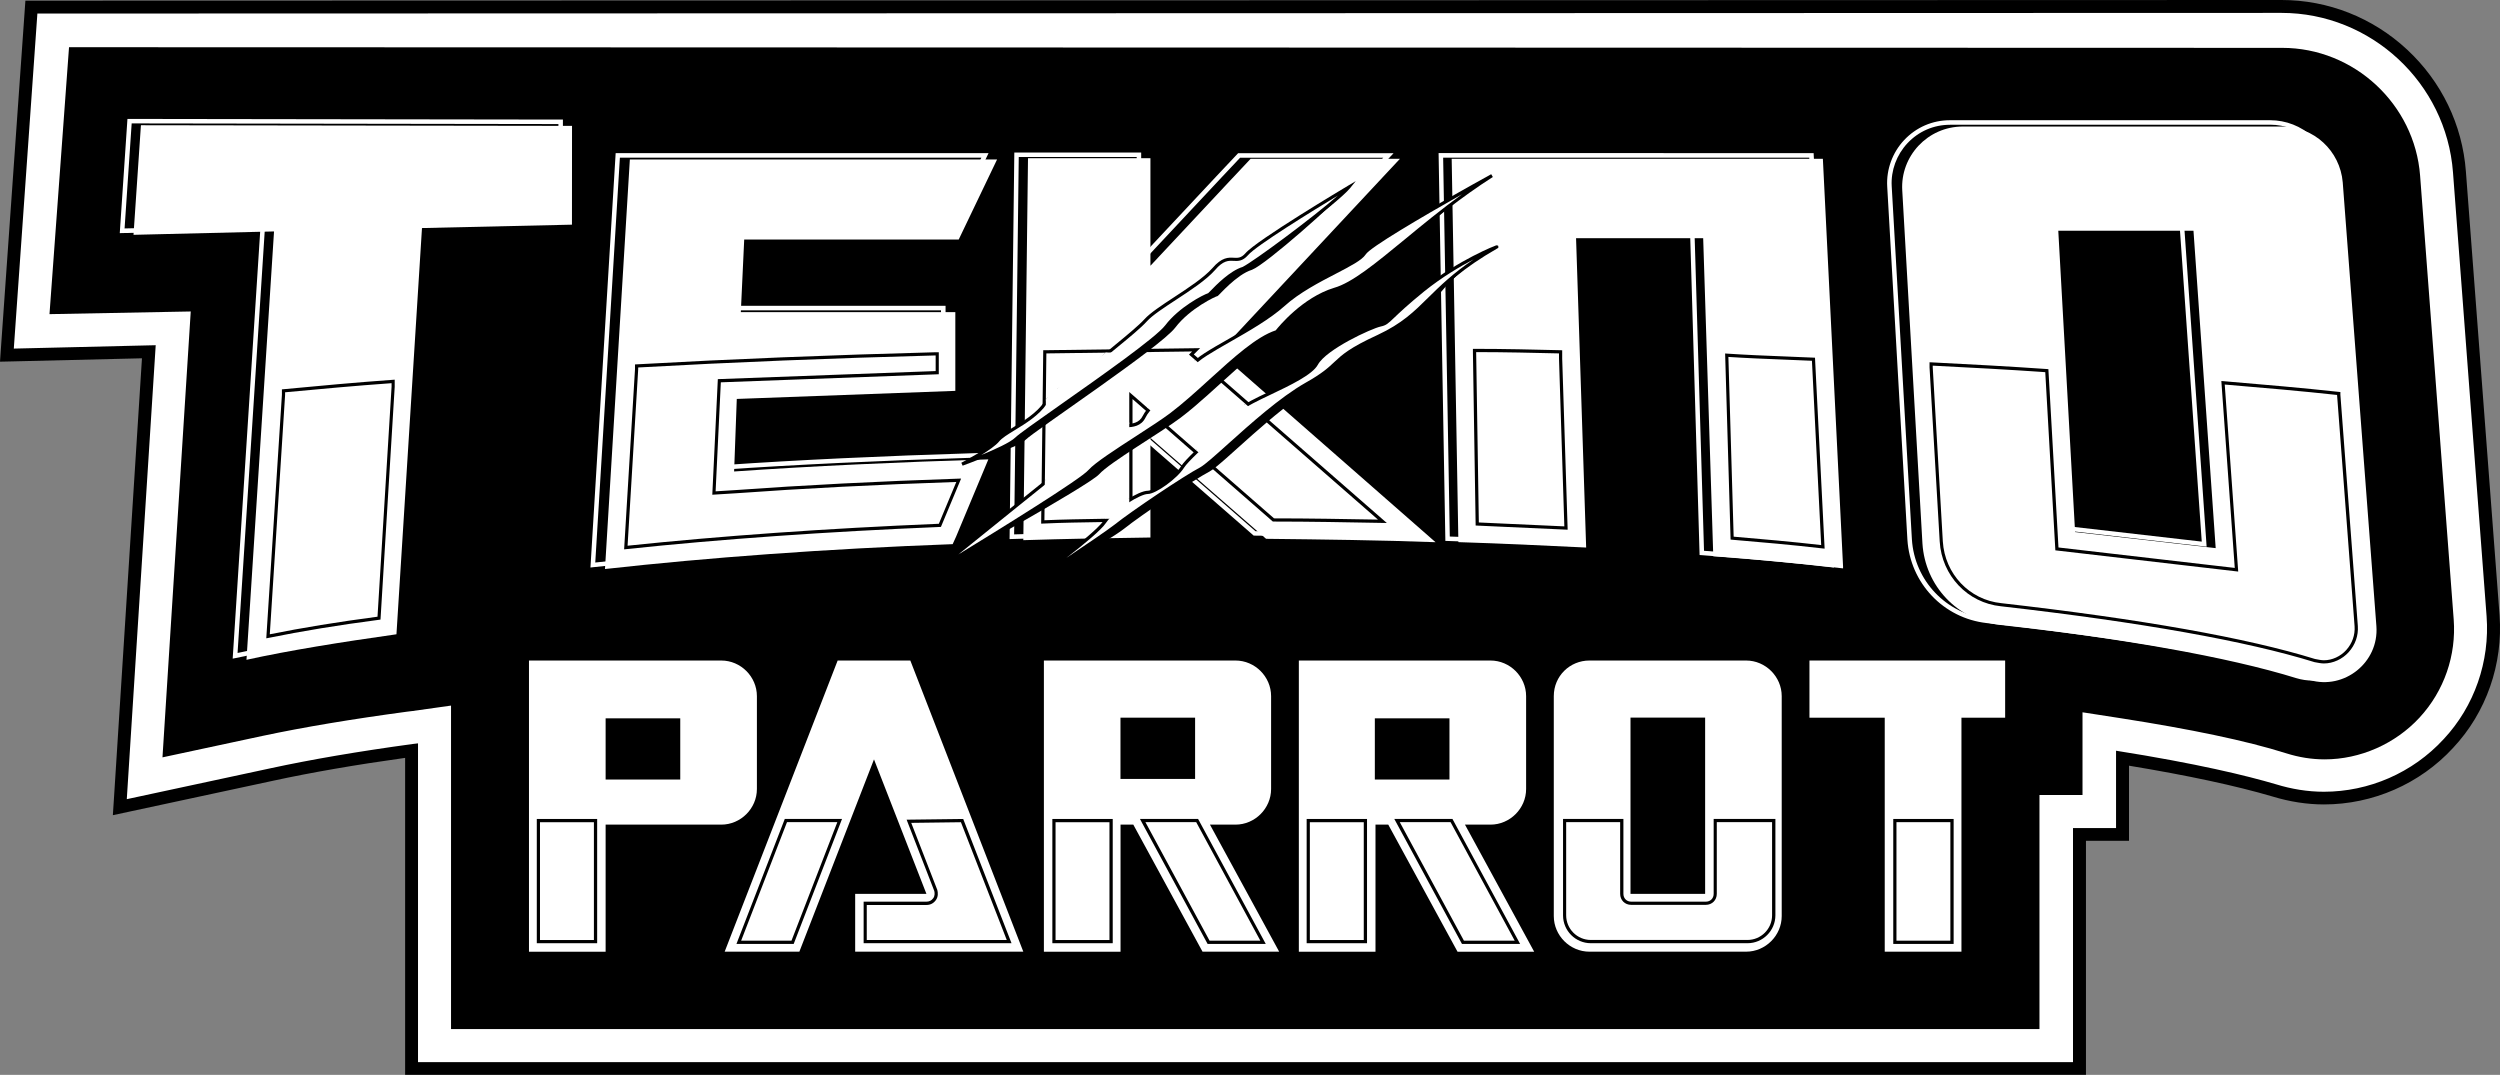 <?xml version="1.0" encoding="utf-8"?>
<!-- Generator: Adobe Illustrator 25.0.0, SVG Export Plug-In . SVG Version: 6.00 Build 0)  -->
<svg version="1.1" id="Layer_1" xmlns="http://www.w3.org/2000/svg" xmlns:xlink="http://www.w3.org/1999/xlink" x="0px" y="0px"
	 viewBox="0 0 3839 1650.6" style="enable-background:new 0 0 3839 1650.6;" xml:space="preserve">
<rect x="0" y="0" width="3839" height="1650.6" fill="#808080" stroke="none"/>
<style type="text/css">
	.st0{fill:#FFFFFF;}
	.st1{fill:#23A8E0;}
	.st2{fill:#EC1C27;}
	.st3{fill:#E59E24;}
	.st4{fill:#1C75BA;}
	.st5{fill:#A31E22;}
	.st6{stroke:#FFFFFF;stroke-width:7;stroke-miterlimit:10;}
	.st7{fill:#FFFFFF;stroke:#000000;stroke-width:5;stroke-miterlimit:10;}
	.st8{fill:#FFFFFF;stroke:#000000;stroke-width:7;stroke-miterlimit:10;}
	.st9{fill:#DC571F;}
	.st10{stroke:#FFFFFF;stroke-width:5;stroke-miterlimit:10;}
</style>
<g>
	<g>
		<g>
			<g>
				<g>
					<path class="st0" d="M632,1640.7v-488.2c-80.9,11-152.9,23.4-214.2,36.6l-233.8,50.3l44.6-699.4l-218,5.2L48.2,10.9l3455.4-1
						c142.5,0,262.5,111.5,273.2,253.9l51.6,681.6c5.4,72.6-19.6,144.2-68.7,196.5c-49,53.2-118.6,83.7-191.1,83.7
						c-24.9,0-50.5-4-76.2-11.8c-58.7-17.4-137.1-34-233-49.5v117.1h-66.1v359.4H632z"/>
					<path d="M3503.5,19.8c137.3,0,253,107.4,263.3,244.8l51.6,681.6c5.2,69.2-18.6,138.4-66.1,189
						c-47.5,51.6-114.6,80.6-183.8,80.6c-24.8,0-49.6-4.1-73.3-11.4c-45.4-13.4-121.9-32-245.8-51.6v118.8h-66.1v359.4H641.9v-489.5
						l-8.3,1c-83.6,11.4-155.9,23.8-217.9,37.2l-221,47.5l44.4-697.1l-217.9,5.2L57.4,20.8L3503.5,19.8 M3503.5,0L3503.5,0L3503.5,0
						L57.4,1L39,1l-1.3,18.4L1.5,533.7L0,555.4l21.7-0.5l196.3-4.7l-43,675.5l-1.7,26.1l25.6-5.5l221-47.5
						c58.2-12.6,126.1-24.4,202.2-35v466.9v19.8h19.8h2541.5h19.8v-19.8v-339.6h46.3h19.8v-19.8v-95.5
						c90.2,14.9,164.3,30.8,220.3,47.3c26.6,8.1,53.2,12.2,79,12.2c75.2,0,147.5-31.6,198.3-86.8c51-54.3,77-128.7,71.4-204
						L3786.6,263c-5.4-71.4-37.4-137.8-90.3-186.9C3643.5,27,3575,0,3503.5,0L3503.5,0z"/>
				</g>
			</g>
		</g>
		<g>
			<path d="M3767.9,951.3l-51.6-681.6c-8.3-109.5-101.2-196.2-211.7-196.2l-3398.6-1L76,482.4l216.9-4.1L249.5,1163l153.9-33
				c63-13.4,137.3-25.8,222-37.2l8.3-1l58.9-8.3v496.7h2439.2v-359.4h66.1v-127l59.9,9.3c105.3,16.5,191.1,34.1,253,53.7
				c19.6,6.2,39.2,9.3,58.9,9.3c54.7,0,108.4-23.8,145.6-64C3753.5,1060.8,3772,1006,3767.9,951.3z"/>
		</g>
		<g>
			<g>
				<g>
					<path d="M860.8,187.1l-662-1l-11.4,168.3l215.8-5.2L361,1007.1c66.1-14.5,143.5-26.9,230.3-39.2l39.2-623.8l230.3-5.2
						L860.8,187.1L860.8,187.1z"/>
				</g>
				<g>
					<path class="st0" d="M357.3,1011.4l42.4-658.6l-215.8,5.2l11.8-175.4l668.7,1l0,158.7l-230.5,5.2l-39.2,623.4l-2.8,0.4
						c-101.4,14.5-172.3,26.6-230,39.2L357.3,1011.4z M407.1,345.7l-42.3,657c56.6-12.2,125.8-24,223.3-37.9l39.3-624.1l230.1-5.2
						v-145l-655.3-1l-10.9,161.3L407.1,345.7z"/>
				</g>
			</g>
			<g>
				<g>
					<path d="M1112.8,606.4l335.6-12.4V473.1H1119l5.2-111.5h329.4l58.9-122.9H948.6l-38.2,628.9c158-17.6,338.7-31,533.9-38.2
						l5.2-11.4l49.6-118.8c-135.3,4.1-271.6,10.3-390.4,18.6L1112.8,606.4z"/>
				</g>
				<g>
					<path class="st0" d="M906.7,871.5l38.7-636.3H1518l-62.2,129.8h-328.3l-4.8,104.6h329.3v127.6l-335.8,12.4l-3.9,104.5
						c111.1-7.7,244.7-14,386.7-18.3l5.4-0.2l-51.7,123.8l-6,13.3l-2.1,0.1c-189,7-368.6,19.9-533.7,38.2L906.7,871.5z M951.9,242.2
						l-37.8,621.6c163.5-18,341.1-30.7,527.9-37.7l4.3-9.4l47.5-113.8c-141.5,4.4-274.5,10.7-384.9,18.4l-3.8,0.3l4.4-118.6
						l335.5-12.4v-114h-329.6l5.5-118.5h330.6l55.5-116H951.9z"/>
				</g>
			</g>
			<g>
				<g>
					<path d="M1854.3,536.1l277.8-297.4h-229.3l-33,35.1L1749,402.9V237.7h-188l-7.2,586.6c64-2.1,129.1-3.1,195.2-4.1V664.2
						l177.6,154.9c88.8,1,175.6,2.1,260.2,5.2L1854.3,536.1z"/>
				</g>
				<g>
					<path class="st0" d="M2196.5,828.1l-9.8-0.4c-85.6-3.1-174.3-4.2-260.2-5.2l-1.3,0l-172.8-150.7v151.7l-3.4,0.1
						c-64,1-130.2,2-195.1,4.1l-3.6,0.1l7.3-593.6h194.8v159.9l114.8-122.7l34.1-36.2h238.7l-280.8,300.6L2196.5,828.1z
						 M1564.4,241.1l-7.1,579.5c62.7-2,126.4-3,188.2-4V656.6l182.4,159.1c82.2,1,167,2,249.2,4.8l-327.8-284.1l274.8-294.2h-219.8
						l-32,34l-126.8,135.5V241.1H1564.4z"/>
				</g>
			</g>
			<g>
				<g>
					<path d="M2613.3,849c70.2,5.2,136.3,11.4,199.3,18.6v-3.1l-31-625.8h-123.9h-63h-195.2h-91.9h-95l10.3,588.6
						c67.1,2.1,133.2,5.2,196.2,8.3l-15.5-475h195.2L2613.3,849z"/>
				</g>
				<g>
					<path class="st0" d="M2816.1,871.5l-3.9-0.4c-63.3-7.3-130.3-13.5-199.2-18.6l-3.1-0.2L2595.5,364h-188.2l15.5,475.2l-3.8-0.2
						c-58.4-2.9-126.6-6.1-196.2-8.3l-3.3-0.1l-10.4-595.5H2785l31.1,629.3V871.5z M2616.7,845.8c66.5,4.9,131.2,11,192.4,17.9
						l-30.8-621.6h-562.2l10.2,581.8c67,2.1,132.5,5.2,189.2,8l-15.5-474.9h202.1L2616.7,845.8z"/>
				</g>
			</g>
			<g>
				<g>
					<path d="M3630.6,955.4l-51.6-681.6c-4.1-48.5-44.4-85.7-92.9-85.7h-491.6c-53.7,0-96,45.4-92.9,98.1l31,542.2
						c4.1,65.1,53.7,117.7,118.8,125c205.5,22.7,369.7,51.6,476.1,84.7C3582,1054.6,3634.7,1011.2,3630.6,955.4z M3168.9,810.8
						l-25.8-462.7h207.6l34.1,487.4L3168.9,810.8z"/>
				</g>
				<g>
					<path class="st0" d="M3551.2,1045.1c-8.3,0-16.6-1.2-24.9-3.7c-104.6-32.5-269-61.7-475.5-84.6
						c-66.3-7.4-117.6-61.3-121.8-128.2l-31-542.2c-1.5-26.1,8-52.2,26.1-71.4c18.5-19.6,43.4-30.4,70.3-30.4H3486
						c24.3,0,47.6,9.1,65.5,25.6c17.9,16.5,28.8,39,30.9,63.3l51.6,681.6c2,27.6-9.6,54.3-31.1,71.6
						C3587.9,1038.8,3569.8,1045.1,3551.2,1045.1z M2994.4,191.6c-24.9,0-48.1,10-65.2,28.2c-16.8,17.9-25.7,42-24.3,66.2l31,542.2
						c4,63.5,52.7,114.7,115.7,121.7c206.9,22.9,371.7,52.2,476.7,84.8c24.7,7.5,50.3,2.6,70.3-13.4c19.7-15.8,30.4-40.4,28.5-65.7
						l-51.6-681.6c-4-47-42.5-82.5-89.5-82.5H2994.4z M3388.5,839.5l-222.9-25.6l-26.2-469.2h214.5L3388.5,839.5z M3172.2,807.7
						l208.8,24l-33.6-480.1h-200.7L3172.2,807.7z"/>
				</g>
			</g>
		</g>
		<g>
			<g>
				<path class="st0" d="M878.4,193.3l-662-1l-11.4,168.3l215.8-5.2l-42.3,657.8c66.1-14.5,143.5-26.9,230.3-39.2l39.2-623.8
					l230.3-5.2L878.4,193.3L878.4,193.3z"/>
			</g>
		</g>
		<g>
			<g>
				<path class="st0" d="M1131.4,612.6l335.6-12.4V479.3h-329.4l5.2-111.5h329.4l58.9-122.9H967.2L929,873.8
					c158-17.6,338.7-31,533.9-38.2l5.2-11.4l49.6-118.8c-135.3,4.1-271.6,10.3-390.4,18.6L1131.4,612.6z"/>
			</g>
		</g>
		<g>
			<g>
				<path class="st0" d="M1871.9,541.3l277.8-297.4h-229.3l-33,35.1l-120.8,129.1V242.9h-188l-7.2,586.6c64-2.1,129.1-3.1,195.2-4.1
					V672.5l177.6,154.9c88.8,1,175.6,2.1,260.2,5.2L1871.9,541.3z"/>
			</g>
		</g>
		<g>
			<g>
				<path class="st0" d="M2630.9,854.2c70.2,5.2,136.3,11.4,199.3,18.6v-3.1l-31-625.8h-123.9h-63h-195.2h-91.9h-96l10.3,588.6
					c67.1,2.1,133.2,5.2,196.2,8.3l-15.5-475h195.2L2630.9,854.2z"/>
			</g>
		</g>
		<g>
			<g>
				<path class="st0" d="M3649.2,961.6L3597.5,280c-4.1-48.5-44.4-85.7-92.9-85.7H3014c-53.7,0-96,45.4-92.9,98.1l31,542.2
					c4.1,65.1,53.7,117.7,118.8,125c205.5,22.7,369.7,51.6,476.1,84.7C3599.6,1059.7,3653.3,1017.4,3649.2,961.6z M3186.5,817
					l-25.8-462.7h207.6l34.1,487.4L3186.5,817z"/>
			</g>
		</g>
		<g>
			<g>
				<g>
					<path class="st0" d="M2386,1069v337.7c0,29.9,24.8,54.7,54.7,54.7h240.6c29.9,0,54.7-24.8,54.7-54.7V1069
						c0-29.9-24.8-54.7-54.7-54.7h-240.6C2410.8,1014.3,2386,1038,2386,1069z M2503.8,1372.6v-270.6h114.6v270.6H2503.8z"/>
				</g>
			</g>
			<g>
				<g>
					<path class="st0" d="M2633.9,1260.1v112.6c0,8.3-6.2,14.5-14.5,14.5h-114.6c-8.3,0-14.5-6.2-14.5-14.5v-112.6h-87.8v145.6
						c0,21.7,17.6,40.3,40.3,40.3h240.6c21.7,0,40.3-17.6,40.3-40.3v-145.6H2633.9z"/>
				</g>
				<g>
					<path d="M2683.5,1448.4h-240.6c-23.6,0-42.7-19.2-42.7-42.7v-148.1h92.7v115c0,6.9,5,12,12,12h114.6c6.9,0,12-5,12-12v-115
						h94.8v148.1C2726.2,1429.2,2707,1448.4,2683.5,1448.4z M2405,1262.5v143.1c0,20.8,17,37.8,37.8,37.8h240.6
						c20.8,0,37.8-17,37.8-37.8v-143.1h-84.9v110.1c0,9.7-7.3,16.9-16.9,16.9h-114.6c-9.7,0-16.9-7.3-16.9-16.9v-110.1H2405z"/>
				</g>
			</g>
		</g>
		<g>
			<g>
				<g>
					<polygon class="st0" points="1313.2,1461.4 1571.4,1461.4 1397.9,1014.3 1286.3,1014.3 1112.8,1461.4 1227.5,1461.4 
						1342.1,1166.1 1422.6,1372.6 1313.2,1372.6 					"/>
				</g>
			</g>
			<g>
				<g>
					<path class="st0" d="M1477.4,1260.1l-81.6,1l41.3,106.4c1,4.1,1,9.3-2.1,13.4c-3.1,4.1-7.2,6.2-12.4,6.2h-94v58.9h221
						L1477.4,1260.1z"/>
				</g>
				<g>
					<path d="M1553.3,1448.4h-227.1v-63.8h96.4c4.4,0,7.8-1.7,10.4-5.2c2.9-3.8,2.3-8.6,1.7-11.2l-42.5-109.5l86.9-1.1
						L1553.3,1448.4z M1331.1,1443.5H1546l-70.4-180.9l-76.3,1l40.1,103.2l0,0.2c0.9,3.4,1.7,10-2.5,15.5c-3.6,4.8-8.4,7.2-14.4,7.2
						h-91.5V1443.5z"/>
				</g>
			</g>
			<g>
				<g>
					<polygon class="st0" points="1206.8,1260.1 1134.5,1447 1217.1,1447 1289.4,1260.1 					"/>
				</g>
				<g>
					<path d="M1218.8,1449.5h-87.9l74.2-191.9h87.9L1218.8,1449.5z M1138.1,1444.5h77.3l70.4-182h-77.3L1138.1,1444.5z"/>
				</g>
			</g>
		</g>
		<g>
			<g>
				<g>
					<path class="st0" d="M1091.1,1014.3h-46.5H930h-21.7h-96v447.2H930v-195.2h177.6c29.9,0,54.7-24.8,54.7-54.7V1069
						c0-29.9-24.8-54.7-54.7-54.7L1091.1,1014.3L1091.1,1014.3z M930,1197.1v-94h114.6v94H930z"/>
				</g>
			</g>
			<g>
				<g>
					<rect x="826.8" y="1260.1" class="st0" width="87.8" height="185.9"/>
				</g>
				<g>
					<path d="M917,1448.4h-92.7v-190.8H917V1448.4z M829.2,1443.5h82.8v-180.9h-82.8V1443.5z"/>
				</g>
			</g>
		</g>
		<g>
			<g>
				<g>
					<polygon class="st0" points="3079.1,1014.3 3012,1014.3 2894.2,1014.3 2778.6,1014.3 2778.6,1102.1 2894.2,1102.1 
						2894.2,1461.4 3012,1461.4 3012,1102.1 3079.1,1102.1 					"/>
				</g>
			</g>
			<g>
				<g>
					<rect x="2909.7" y="1260.1" class="st0" width="87.8" height="186.9"/>
				</g>
				<g>
					<path d="M3000,1449.5h-92.7v-191.9h92.7V1449.5z M2912.2,1444.5h82.8v-182h-82.8V1444.5z"/>
				</g>
			</g>
		</g>
		<g>
			<g>
				<g>
					<path class="st0" d="M2249.6,1266.3h39.2c29.9,0,54.7-24.8,54.7-54.7V1069c0-29.9-24.8-54.7-54.7-54.7H2262h-35.1h-114.6H2074
						h-79.5v447.2h117.7v-195.2h19.6l106.4,195.2h117.7L2249.6,1266.3z M2111.2,1197.1v-94h114.6v94H2111.2z"/>
				</g>
			</g>
			<g>
				<g>
					<path class="st0" d="M2096.7,1260.1V1446H2009v-185.9H2096.7z"/>
				</g>
				<g>
					<path d="M2099.2,1448.4h-92.7v-190.8h92.7V1448.4z M2011.4,1443.5h82.8v-180.9h-82.8V1443.5z"/>
				</g>
			</g>
			<g>
				<g>
					<polygon class="st0" points="2228.9,1260.1 2330.1,1447 2246.5,1447 2145.3,1260.1 					"/>
				</g>
				<g>
					<path d="M2334.3,1449.5H2245l-103.9-191.9h89.3L2334.3,1449.5z M2248,1444.5h78l-98.5-182h-78L2248,1444.5z"/>
				</g>
			</g>
		</g>
		<g>
			<g>
				<g>
					<path class="st0" d="M1846.6,1461.4h117.7L1858,1266.3h39.2c29.9,0,54.7-24.8,54.7-54.7V1069c0-29.9-24.8-54.7-54.7-54.7h-15.5
						h-46.5h-114.6H1699h-96v447.2h117.7v-195.2h19.6L1846.6,1461.4z M1720.6,1102.1h114.6v94h-114.6V1102.1z"/>
				</g>
			</g>
			<g>
				<g>
					<path class="st0" d="M1618.4,1260.1V1446h87.8v-185.9H1618.4z"/>
				</g>
				<g>
					<path d="M1708.7,1448.4h-92.7v-190.8h92.7V1448.4z M1620.9,1443.5h82.8v-180.9h-82.8V1443.5z"/>
				</g>
			</g>
			<g>
				<g>
					<polygon class="st0" points="1838.4,1260.1 1939.6,1447 1855.9,1447 1754.7,1260.1 					"/>
				</g>
				<g>
					<path d="M1943.7,1449.5h-89.3l-103.9-191.9h89.3L1943.7,1449.5z M1857.4,1444.5h78l-98.5-182h-78L1857.4,1444.5z"/>
				</g>
			</g>
		</g>
		<g>
			<g>
				<path class="st0" d="M603.7,585.7c-57.8,4.1-113.6,9.3-168.3,14.5v6.2l-23.8,370.7c50.6-10.3,107.4-19.6,170.4-27.9L603.7,594
					L603.7,585.7z"/>
			</g>
			<g>
				<path d="M408.9,980.2l24-373.9v-8.4l2.2-0.2c56-5.3,111-10.4,168.4-14.5l2.6-0.2l0,11l0,0.1l-21.8,357.3l-2,0.3
					c-62.6,8.2-119.9,17.6-170.2,27.9L408.9,980.2z M437.8,602.4l0,4.1L414.3,974c49.1-9.9,104.7-19,165.4-27l21.6-353.1l0-5.5
					C545.6,592.4,492.2,597.3,437.8,602.4z"/>
			</g>
		</g>
		<g>
			<g>
				<path class="st0" d="M1437.1,543.4c-159,4.1-312.9,10.3-459.6,18.6v5.2L961,840.8c146.6-15.5,308.8-26.9,482.3-34.1l28.9-69.2
					c-126,4.1-243.7,10.3-342.9,17.6l-33,2.1l8.3-172.5l334.6-12.4v-23.8v-5.2H1437.1z"/>
			</g>
			<g>
				<path d="M958.4,843.6L975.1,567v-7.4l2.3-0.1c145.4-8.2,300-14.4,459.6-18.6l0.1,0h4.5v33.8l-334.7,12.4l-8,167.4l30.3-1.9
					c102.9-7.5,221.5-13.6,342.9-17.6l3.8-0.1l-31,74.2l-1.6,0.1c-174.9,7.3-337.1,18.7-482.1,34.1L958.4,843.6z M980,564.3l0,3
					L963.7,838c144-15.1,304.7-26.5,478-33.7l26.8-64.2c-120,4-237.1,10-338.9,17.4l-35.8,2.2l8.5-177.5l334.5-12.4v-24
					C1278.2,550,1124.5,556.2,980,564.3z"/>
			</g>
		</g>
		<g>
			<g>
				<path class="st0" d="M1829.5,544.4l293.3,256.1c-55.8-1-111.5-2.1-167.3-2.1l-218.9-191.1v191.1c-45.4,1-90.9,1-135.3,3.1
					l3.1-261.3c76.4-1,153.9-2.1,232.4-3.1L1829.5,544.4z"/>
			</g>
			<g>
				<path d="M1598.8,804.1l3.2-266.3l2.4,0c76.4-1,153.9-2.1,232.4-3.1l6.1-0.1l-9.7,9.7l296.4,258.8l-6.8-0.1
					c-54.8-1-111.5-2.1-167.3-2.1h-0.9l-215.5-188.1v188l-2.4,0.1c-15.1,0.3-30.4,0.6-45.2,0.8c-29.7,0.5-60.4,0.9-90,2.3
					L1598.8,804.1z M1606.8,542.7l-3,256.2c28.9-1.3,58.7-1.7,87.6-2.2c14-0.2,28.5-0.4,42.7-0.7V602l222.3,194
					c53.2,0,107.2,1,159.6,1.9l-290.2-253.4l4.8-4.8C1755.1,540.7,1680.5,541.7,1606.8,542.7z"/>
			</g>
		</g>
		<g>
			<g>
				<path class="st0" d="M2264.3,541.3l4.1,263.3c45.4,2.1,91.9,4.1,136.3,6.2l-8.3-260.2v-10.3c-43.4-1-87.8-2.1-132.2-2.1
					L2264.3,541.3L2264.3,541.3z"/>
			</g>
			<g>
				<path d="M2407.3,813.4l-2.7-0.1c-29.6-1.4-60-2.7-90.5-4.1c-15.3-0.7-30.6-1.4-45.8-2.1l-2.3-0.1l-4.2-265.7l0-5.6h2.5
					c45.5,0,91.6,1.1,132.2,2.1l2.4,0.1v12.7L2407.3,813.4z M2270.9,802.3c14.4,0.7,29,1.3,43.5,2c29.6,1.3,59.1,2.7,87.8,4
					l-8.2-257.6l0-8c-39.3-0.9-83.5-2-127.2-2l0,0.6L2270.9,802.3z"/>
			</g>
		</g>
		<g>
			<g>
				<path class="st0" d="M2784.8,551.6l14.5,288.1c-44.4-5.2-90.9-9.3-139.4-13.4l-8.3-280.9C2697,548.5,2741.4,549.6,2784.8,551.6z
					"/>
			</g>
			<g>
				<path d="M2801.9,842.5l-2.9-0.3c-46.1-5.4-94.1-9.6-139.3-13.4l-2.2-0.2l-8.4-285.8l2.7,0.2c29.7,2,59.2,3.2,87.7,4.3
					c15,0.6,30.4,1.2,45.4,1.9l2.2,0.1L2801.9,842.5z M2662.2,824.1c43.6,3.7,89.8,7.8,134.4,12.9l-14.2-283
					c-14.3-0.7-29-1.2-43.2-1.8c-27.7-1.1-56.3-2.2-85.1-4.1L2662.2,824.1z"/>
			</g>
		</g>
		<g>
			<g>
				<path class="st0" d="M3434.3,874.9l-275.7-32l-15.5-273.7c-57.8-4.1-116.7-7.2-177.6-10.3v5.2l15.5,267.5
					c3.1,50.6,41.3,91.9,91.9,97.1c207.6,23.8,374.9,52.7,481.2,85.7c5.2,1,10.3,2.1,14.5,2.1c13.4,0,26.9-6.2,36.1-16.5
					c9.3-10.3,14.5-23.8,13.4-38.2l-26.9-355.3v-2.1c-56.8-6.2-116.7-11.4-177.6-16.5L3434.3,874.9z"/>
			</g>
			<g>
				<path d="M3568.6,1018.8c-4.4,0-9.7-1.1-14.9-2.1l-0.2-0.1c-103.5-32.1-265.2-61-480.8-85.6c-51.3-5.2-90.9-47-94.1-99.4
					L2963,564.1v-7.8l2.6,0.1c60.4,3.1,119.5,6.2,177.7,10.3l2.2,0.2l15.5,273.8l270.7,31.4l-20.6-287l2.9,0.2
					c64.1,5.4,121.8,10.4,177.7,16.5l2.2,0.2v4.2l26.8,355.2c1,14.6-3.9,28.8-14.1,40.1C3596.8,1012.3,3582.6,1018.8,3568.6,1018.8z
					 M3554.8,1011.9c4.9,1,10,2,13.8,2c12.6,0,25.5-5.9,34.3-15.7c9.2-10.2,13.7-23.1,12.8-36.4l-26.9-355.3
					c-54.3-5.9-110.4-10.8-172.5-16l20.7,287.2l-280.8-32.6l-15.5-273.6c-56.6-4-114-7-172.8-10v2.5l15.5,267.4
					c3.1,49.9,40.8,89.8,89.7,94.8C3289,950.8,3451,979.7,3554.8,1011.9z"/>
			</g>
		</g>
		<g>
			<g>
				<g>
					<path d="M2071.2,287.3c0,0-127,87.8-143.5,106.4c-16.5,18.6-25.8-6.2-50.6,22.7c-24.8,27.9-85.7,57.8-104.3,78.5
						c-18.6,20.7-82.6,67.1-81.6,73.3c1,6.2-33,28.9-33,28.9s-19.6-4.1-39.2,24.8c-19.6,28.9-64,41.3-75.4,54.7
						c-11.4,13.4-66.1,35.1-66.1,35.1s82.6-21.7,97.1-36.1S1782,533,1804.7,503.1c22.7-29.9,63-48.5,65.1-48.5
						c2.1-1,28.9-33,52.7-40.3C1944.2,406,2053.6,308.9,2071.2,287.3z"/>
				</g>
			</g>
			<g>
				<g>
					<path d="M2291.1,269.7c0,0-171.4,105.3-182.8,123.9c-11.4,17.6-81.6,40.3-123.9,78.5c-42.3,38.2-127,73.3-139.4,92.9
						c-12.4,18.6-65.1,58.9-74.4,78.5c-9.3,19.6-32,11.4-38.2,16.5s-17.6,25.8-27.9,32s-29.9,8.3-48.5,22.7
						c-18.6,14.5-214.8,159-214.8,159s231.3-128.1,246.8-145.6c15.5-17.6,95-64,125-86.7c54.7-41.3,116.7-112.6,162.1-127
						c0,0,38.2-49.6,88.8-65.1C2114.6,433.9,2182.7,338.9,2291.1,269.7z"/>
				</g>
			</g>
			<g>
				<g>
					<path d="M2298.4,379.2c2.1-1-39.2,17.6-95,63c-55.8,45.4-53.7,57.8-69.2,59.9c-14.5,3.1-84.7,35.1-98.1,59.9
						c-13.4,24.8-103.3,54.7-114.6,69.2c-11.4,13.4-80.6,72.3-90.9,88.8c-9.3,16.5-53.7,39.2-65.1,39.2s-43.4,14.5-59.9,39.2
						c-16.5,24.8-148.7,114.6-148.7,114.6s143.5-80.6,169.4-101.2c25.8-20.7,107.4-75.4,131.2-87.8c20.7-11.4,100.2-95,162.1-130.1
						c58.9-33,34.1-38.2,110.5-73.3C2208.5,484.5,2192,440.1,2298.4,379.2z"/>
				</g>
			</g>
			<g>
				<g>
					<path class="st0" d="M2071.2,287.3c0,0-140.4,83.6-157,103.3c-16.5,18.6-25.8-6.2-50.6,22.7c-24.8,27.9-85.7,57.8-104.3,78.5
						c-18.6,20.7-82.6,67.1-81.6,73.3c1,6.2-33,28.9-33,28.9s-19.6-4.1-39.2,24.8c-19.6,28.9-62,43.4-73.3,57.8
						c-11.4,13.4-54.7,36.1-54.7,36.1s69.2-24.8,83.6-39.2C1575.5,659,1768.6,531,1791.3,501c22.7-29.9,63-48.5,65.1-48.5
						c2.1-1,28.9-33,52.7-40.3C1929.7,401.9,2053.6,308.9,2071.2,287.3z"/>
				</g>
				<g>
					<path d="M1478.2,715.1l-2-4.5c0.4-0.2,43.1-22.6,54-35.6c4.8-6.1,14.5-12,25.7-18.8c16-9.8,36-21.9,47.5-38.8
						c17.9-26.4,36.1-26.5,40.7-26c14.8-9.9,30.6-22.6,31.2-26c-0.5-4.2,7.3-11.2,38-36.5c16.7-13.7,35.6-29.3,44.2-38.8
						c8.8-9.7,26.6-21.4,45.4-33.7c21.4-14,45.7-29.9,58.9-44.7c14.5-16.9,24.7-16.4,32.8-15.9c6.3,0.3,11.2,0.6,17.8-6.8
						c16.6-19.7,151.8-100.3,157.6-103.8l11.9-7.1l-8.7,10.8c-18.2,22.5-142.8,115.5-163,125.6l-0.4,0.2
						c-18.4,5.6-38.8,26.7-47.6,35.7c-3.2,3.3-3.9,4-4.7,4.4l-0.5,0.3h-0.4c-3.4,1-41.4,18.7-63.3,47.6
						c-14.9,19.6-100.5,79.8-163.1,123.8c-33.5,23.6-62.5,43.9-67.5,48.9C1548.1,689.9,1481.1,714,1478.2,715.1z M1641.8,596.2
						c-5.5,0-19.7,2.3-34.3,23.9c-12.1,17.8-32.6,30.3-49,40.3c-10.8,6.6-20.1,12.3-24.4,17.7c-5.1,6.1-16.3,13.8-27.2,20.6
						c20.3-8.3,44.7-19.3,52.4-27c5.3-5.3,33-24.8,68.1-49.5c62.3-43.8,147.6-103.8,162-122.7c20.9-27.6,58.2-46.9,65.9-49.3
						c0.6-0.5,2-2,3.4-3.4c9-9.3,30-30.9,49.5-36.9c17.4-8.8,107.9-75.8,146.2-109.6c-38.5,23.3-125.7,76.9-138.2,91.8
						c-8.2,9.2-15.1,8.8-21.8,8.5c-7.8-0.4-15.9-0.9-28.8,14.3c-13.6,15.3-37.1,30.7-59.9,45.6c-18.6,12.2-36.1,23.6-44.5,32.9
						c-8.8,9.8-27,24.8-44.7,39.3c-15.5,12.7-34.7,28.5-36.2,32.3c0.2,2.8-2,7.2-17.1,18.8c-8.4,6.4-17,12.2-17,12.2l-0.9,0.6
						l-1-0.2C1644,596.4,1643.2,596.2,1641.8,596.2z M1675.3,565.3L1675.3,565.3L1675.3,565.3z"/>
				</g>
			</g>
			<g>
				<g>
					<path class="st0" d="M2291.1,269.7c0,0-185.9,102.2-196.2,119.8c-11.4,17.6-81.6,40.3-123.9,78.5
						c-42.3,38.2-127,73.3-139.4,92.9c-12.4,18.6-65.1,58.9-74.4,78.5s-32,11.4-38.2,16.5c-6.2,5.2-17.6,25.8-27.9,32
						c-10.3,6.2-29.9,8.3-48.5,22.7c-18.6,14.5-201.4,162.1-201.4,162.1s216.9-131.2,232.4-149.7c15.5-17.6,95-64,125-86.7
						c54.7-41.3,116.7-112.6,162.1-127c0,0,38.2-49.6,88.8-65.1C2101.1,429.8,2182.7,338.9,2291.1,269.7z"/>
				</g>
				<g>
					<path d="M1442.5,874.9l-2.8-4c1.8-1.5,183-147.9,201.4-162.2c12.1-9.4,24.7-13.7,34.8-17.2c5.6-1.9,10.5-3.6,14-5.7
						c5.8-3.5,12.5-12.6,17.8-19.9c3.8-5.2,7.1-9.6,9.7-11.9c2.7-2.2,7-2.5,12.1-2.8c8.9-0.5,19.9-1.2,25.5-12.9
						c5.4-11.3,23.9-28.6,41.8-45.3c14.1-13.1,27.4-25.5,32.7-33.5c6.3-10,28.7-22.8,57-38.9c28.7-16.4,61.3-35,82.8-54.5
						c23.2-20.9,54.7-37.3,80-50.4c20.7-10.8,38.6-20,43.5-27.5c10.9-18.1,189.5-116.5,197.1-120.7l2.5,4.3
						c-49.6,31.6-93.2,67.5-131.6,99.2c-45.9,37.8-82.2,67.7-110.7,75.7c-49.2,15.1-87.1,63.7-87.5,64.2l-0.5,0.6l-0.7,0.2
						c-28.6,9.1-65.2,42.3-100.6,74.5c-20.2,18.3-41.1,37.3-60.8,52.2c-12,9.1-31.7,21.9-52.5,35.3c-31,20-63,40.8-72.1,51.1
						C1659.9,743.3,1451.4,869.6,1442.5,874.9z M2244.9,298.4c-60.7,34.4-141.6,81.7-147.8,92.4l-0.1,0.1
						c-5.6,8.6-23.1,17.7-45.4,29.3c-25.1,13-56.3,29.2-79,49.7c-22,19.8-54.8,38.6-83.7,55.1c-26.6,15.2-49.6,28.3-55.3,37.3
						c-5.7,8.6-19.2,21.1-33.5,34.5c-16.8,15.6-35.8,33.3-40.7,43.8c-6.8,14.4-20,15.2-29.7,15.7c-4,0.2-7.7,0.4-9.2,1.7
						c-2.2,1.8-5.5,6.3-8.9,11c-5.9,8.1-12.6,17.2-19.3,21.2c-4,2.4-9.1,4.1-15,6.1c-9.7,3.3-21.8,7.5-33.3,16.4
						c-13.8,10.8-119.9,96.4-172.3,138.7c60.8-37.2,188.4-116,199.9-129.8c9.6-10.9,41.9-31.8,73.1-52
						c20.7-13.4,40.3-26.1,52.2-35.1c19.6-14.8,40.3-33.6,60.4-51.9c37.1-33.7,72.2-65.6,101.7-75.3c4.8-6,41.2-50.5,89.6-65.3
						c27.5-7.7,63.5-37.3,109-74.7C2184.2,345.3,2213.2,321.5,2244.9,298.4z"/>
				</g>
			</g>
			<g>
				<g>
					<path class="st0" d="M2298.4,379.2c2.1-1-55.8,20.7-112.6,66.1c-55.8,45.4-51.6,50.6-66.1,53.7c-14.5,3.1-84.7,35.1-98.1,59.9
						c-13.4,24.8-103.3,54.7-114.6,69.2s-80.6,72.3-90.9,88.8c-10.3,16.5-42.3,39.2-53.7,39.2c-11.4,0-49.6,21.7-66.1,45.4
						c-16.5,24.8-139.4,111.5-139.4,111.5s129.1-84.7,155.9-105.3c25.8-20.7,107.4-75.4,131.2-87.8c20.7-11.4,100.2-95,162.1-130.1
						c58.9-33,34.1-38.2,110.5-73.3C2194.1,480.4,2192,440.1,2298.4,379.2z"/>
				</g>
				<g>
					<path d="M1558.2,915.1l-2.8-4.1c1.2-0.9,122.7-86.8,138.8-110.9c16.4-23.6,55-46.5,68.2-46.5c10.1,0,41.6-22,51.6-38.1
						c6.1-9.7,30.3-31.8,53.7-53.2c16.7-15.3,32.6-29.8,37.3-35.8c5-6.4,22.3-14.6,44.1-25c28-13.3,62.8-29.9,70.3-43.8
						c13.7-25.3,84.5-57.9,99.8-61.1c7.1-1.5,9.1-3.4,18.3-12.2c7.9-7.5,21-20,46.7-41c29-23.2,58.2-40.1,77.5-50.1
						c11.1-5.8,20.2-9.9,25.8-12.4c10.6-4.6,10.8-4.5,11.9-4l1.4,0.7l0,3.1l-1.4,0.7c-54.1,31-79.9,56.5-102.7,79
						c-22,21.7-41,40.5-79.2,58.4c-42.6,19.6-53.6,29.8-65.1,40.7c-9.4,8.8-19.2,18-45.2,32.6c-38.7,21.9-84.6,63.2-118.2,93.4
						c-20.1,18.1-36,32.4-44,36.8c-23,12-104.9,66.8-130.8,87.5C1687.7,830.2,1559.5,914.3,1558.2,915.1z M2262.9,398.3
						c-20.9,10.9-48.3,27.1-75.6,48.9c-25.6,20.8-38.6,33.3-46.4,40.7c-9.4,9-12.2,11.7-20.7,13.5c-14.3,3.1-83.6,35-96.5,58.7
						c-8.3,15.3-42.4,31.6-72.5,45.9c-19.5,9.3-38,18.1-42.3,23.6c-5,6.4-20.3,20.3-37.9,36.4c-22.1,20.2-47.1,43.1-52.8,52.2
						c-10.4,16.6-43.2,40.4-55.8,40.4c-10.4,0-48.1,21.5-64.1,44.4c-7.1,10.7-33.1,32.3-60.8,53.7c31.3-21,62.3-42,73.8-50.9
						c26.7-21.3,107.8-75.7,131.5-88c7.4-4.1,23.1-18.2,43-36.1c33.7-30.3,79.9-71.8,119.1-94c25.5-14.3,35-23.2,44.2-31.9
						c11.9-11.1,23.1-21.6,66.4-41.5c37.5-17.5,56.2-36,77.8-57.4C2211,439.5,2230.4,420.3,2262.9,398.3z"/>
				</g>
			</g>
		</g>
	</g>
	<g>
		<g>
			<polygon class="st0" points="1708.3,550.9 1694.8,550.9 1698,541.5 1708.3,541.3 			"/>
		</g>
	</g>
	<g>
		<g>
			<polygon class="st0" points="1626.1,615.2 1606,626.1 1606,613.7 1622,586.8 			"/>
		</g>
	</g>
	<g>
		<polygon class="st0" points="1835.5,552.9 1842.1,558.7 1835.8,562.4 1827.8,556.4 		"/>
	</g>
	<g>
		<polygon class="st0" points="1604.2,751.7 1604.5,738 1625.5,710.9 1632,739.7 		"/>
	</g>
	<g>
		<polygon class="st0" points="1912.5,620.3 1922.3,628.7 1910.1,636.7 1897.3,626.7 		"/>
	</g>
	<g>
		<polygon class="st0" points="1836.5,691.3 1840.3,694.6 1847.5,691.5 1838.8,686.4 		"/>
	</g>
	<g>
		
			<rect x="1870.6" y="611.4" transform="matrix(0.68 0.733 -0.733 0.68 1082.962 -1165.302)" class="st0" width="14" height="95.4"/>
	</g>
	<g>
		
			<rect x="1795.3" y="542.2" transform="matrix(0.68 0.733 -0.733 0.68 1008.252 -1132.221)" class="st0" width="14" height="95.4"/>
	</g>
	<g>
		<polygon class="st0" points="1623.7,618.9 1612.5,604.5 1698,541.5 1717.3,543.3 		"/>
	</g>
	<g>
		<polygon class="st0" points="1761.6,626 1767.4,631 1787.1,614.9 1779,608.5 		"/>
	</g>
	<g>
		<rect x="1729.1" y="648.9" class="st0" width="5" height="13.5"/>
	</g>
	<g>
		<polygon class="st0" points="1613.4,718.9 1627.4,738.7 1735,663 1727.8,638.4 		"/>
	</g>
	<g>
		<polygon class="st0" points="1718,788.4 1696.7,788.4 1696.8,796.7 1718,796.6 		"/>
	</g>
	<g>
		<polygon class="st0" points="1725.6,777 1734.1,777 1734.1,765.2 1725.6,764.6 		"/>
	</g>
	<g>
		
			<rect x="1707.8" y="767" transform="matrix(0.812 0.584 -0.584 0.812 779.625 -855.366)" class="st0" width="17.8" height="29.3"/>
	</g>
</g>
</svg>
